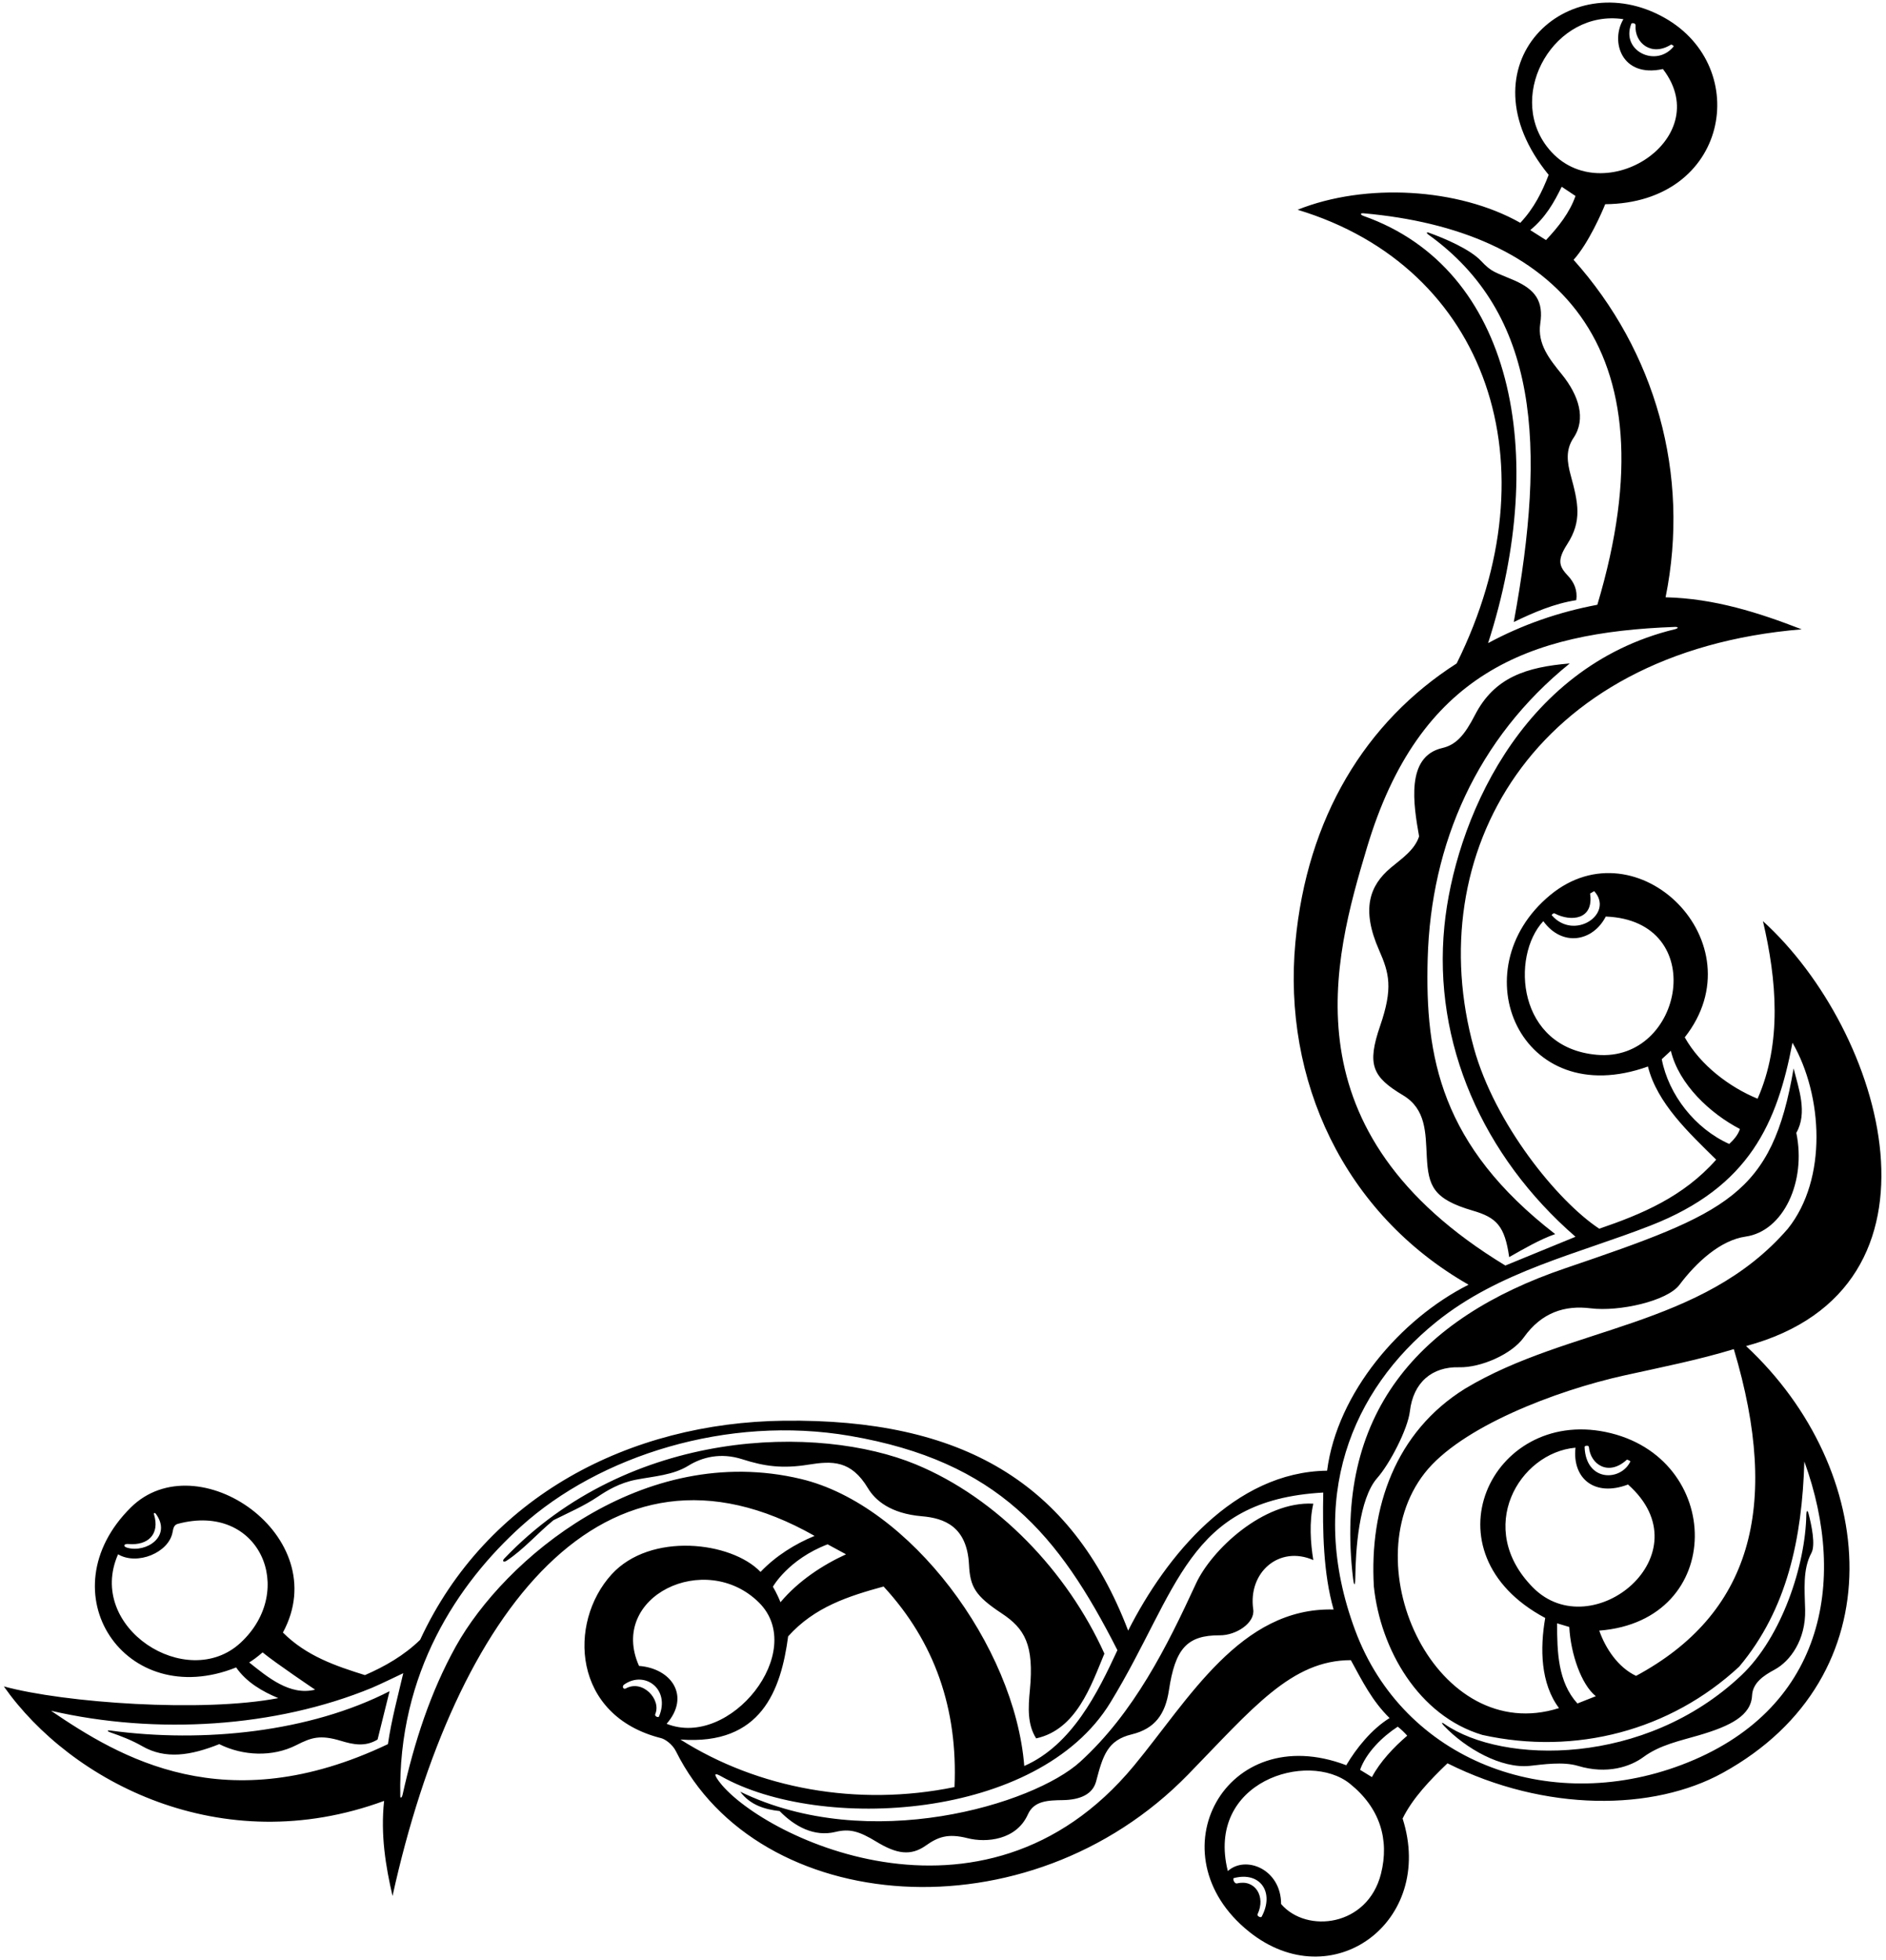 <?xml version="1.0" encoding="UTF-8"?>
<svg xmlns="http://www.w3.org/2000/svg" xmlns:xlink="http://www.w3.org/1999/xlink" width="492pt" height="511pt" viewBox="0 0 492 511" version="1.1">
<g id="surface1">
<path style=" stroke:none;fill-rule:nonzero;fill:rgb(0%,0%,0%);fill-opacity:1;" d="M 455.5 351 C 511.586 335.887 491.379 268.715 459.898 240.199 C 463.5 255.5 464.898 272 458.5 286.5 C 451.199 283.5 443.602 277.801 439.5 270.5 C 458.922 245.844 427.113 214.645 404.41 233.391 C 380.742 252.934 396.555 290.062 429.898 278.102 C 432.301 287.699 440.602 295.398 447.699 302.398 C 439.102 312.102 428.301 316.602 417.199 320.398 C 406.266 313.191 389.957 293.012 384.5 273.32 C 370.57 223.035 399.391 169.945 470 164.102 C 458.898 159.801 447.301 156.051 434.5 155.75 C 441 123.648 431.801 91.551 410.5 67.75 C 414.398 63.449 417.949 55.25 418.75 53.25 C 450.969 52.949 457.164 17.625 434.289 4.676 C 408.953 -9.668 380.59 16.984 404 45.602 C 402.301 50 400.199 54.301 396.602 58.102 C 380.5 49 356.199 47.602 338.5 54.699 C 388.148 69.66 405.613 121.375 380 173 C 356.23 188.188 340.953 213.211 337.926 245.742 C 334.59 281.59 350.492 316.379 383.102 335 C 365.324 343.949 348.824 363.203 346.199 383.5 C 322 383.801 304.199 405.699 294.301 425.199 C 279.477 386.434 250.762 369.906 204.496 370.465 C 164.395 370.945 126.961 390.086 109.602 427.598 C 105.398 431.699 100.301 434.598 95.199 436.801 C 87.5 434.402 79.898 431.801 73.801 425.699 C 87.426 400.586 51.41 375.961 34.109 393.109 C 11.863 415.164 32.598 446.402 61.602 434.801 C 64.301 438.699 68.5 441.098 72.602 442.801 C 52.824 446.605 16.742 444.043 1 439.75 C 18.434 464.562 57.676 485.254 100.199 469.602 C 99.25 478.5 100.602 486.602 102.398 494.398 C 118.688 420.5 157.547 369.301 212.5 400.5 C 207.398 402.602 202.398 405.699 198.398 409.898 C 190.816 401.953 169.656 399.43 159.535 410.555 C 148.109 423.121 149.246 447.438 172.5 453.25 C 173.402 453.477 175.379 454.734 176.34 456.672 C 197.785 499.77 268.238 505.523 309.957 462.707 C 326.773 445.445 336.887 432.902 352.398 432.902 C 355.301 438.199 357.898 443.5 362.5 448 C 357.801 450.902 353.801 455.902 351.199 460.301 C 319.645 448.305 300.777 483.566 325.805 503.676 C 347.43 521.051 374.512 501.145 365.898 474.199 C 368.5 468.898 373.102 464.102 377.602 459.801 C 403.145 472.57 431.316 472.254 449.391 462.301 C 494.992 437.18 489.973 383.043 455.5 351 Z M 426.801 437 C 422.102 434.801 418.801 429.801 417.199 425.199 C 450.488 422.613 449.82 379.789 418.871 373.41 C 389 367.25 371.125 404.875 403.102 421.902 C 401.699 429.902 401.898 439 406.699 445.402 C 374.879 455.496 352.684 408.434 371.629 384.156 C 381 372.145 405.777 362.621 423.852 358.633 C 433.375 356.531 443.031 354.621 452.301 351.801 C 464.746 393.352 456.484 421.016 426.801 437 Z M 399.91 413.965 C 384.621 398.52 396.305 378.797 411 377.5 C 410.117 385.453 415.914 390.445 424.699 387.102 C 445.156 405.234 415.328 429.539 399.91 413.965 Z M 416.301 442.301 L 411.5 444.199 C 406.398 438.598 406.199 430.699 406.199 423.301 C 407.625 423.75 408.625 424 409.375 424.25 C 409.75 431.25 412.5 439.25 416.301 442.301 Z M 413.371 377.277 C 413.359 377.02 414.438 376.727 414.5 377.375 C 414.938 381.953 419.672 384.996 424.387 380.637 C 424.484 380.543 425.363 380.977 425.309 381.094 C 422.852 386.297 413.691 386.508 413.371 377.277 Z M 405.586 238.203 C 409.801 240.402 415.828 239.871 414.801 233 L 415.875 232.375 C 421.188 238.219 410.719 245.434 404.816 238.676 C 404.711 238.555 405.23 238.016 405.586 238.203 Z M 416.621 275.055 C 395.746 273.258 394.078 249.363 402.602 240.199 C 407.539 246.988 415.527 245.547 418.898 239 C 446.148 240.051 439.145 276.996 416.621 275.055 Z M 433.5 276.199 L 435.875 274 C 437.977 282.801 446.199 290.398 453.898 294.398 C 453.398 295.898 452.398 297.102 451.102 298.301 C 442.199 294.301 435.301 285.5 433.5 276.199 Z M 425.57 6.18 C 425.664 5.945 426.715 5.961 426.668 6.629 C 426.363 11.211 430.816 14.809 435.891 11.648 C 436.062 11.539 436.707 11.98 436.605 12.109 C 432.055 17.762 422.723 13.273 425.57 6.18 Z M 403.465 38.121 C 393.012 24.242 405.609 2.336 423.5 5 C 420.031 10.781 423 20.375 433.801 18 C 448.109 36.605 416.848 55.891 403.465 38.121 Z M 407.398 48.699 L 411 51.102 C 409.5 55.398 406.602 59.102 403.301 62.602 L 399.199 60 C 403.199 56.699 405.398 52.801 407.398 48.699 Z M 355.727 56.32 C 354.789 55.988 354.793 55.535 355.742 55.621 C 404.703 59.961 437.309 88.781 416.699 157.699 C 406.602 159.602 397.102 162.898 388.199 167.699 C 404.125 118.375 394.777 70.113 355.727 56.32 Z M 356.586 221.062 C 370.242 175.445 398.945 164.867 436.879 163.477 C 437.922 163.438 437.914 163.836 436.895 164.086 C 396.156 173.977 379.41 215.066 376.797 241.504 C 373.781 271.977 386.785 301.473 411 322.5 L 392.699 330 C 335.18 295.117 347.832 250.297 356.586 221.062 Z M 33.5 402.617 C 38.59 403.062 41.773 400.09 40.164 394.863 C 40.039 394.453 40.41 394.395 40.688 394.785 C 44.883 400.621 38.152 404.977 33.223 403.598 C 31.984 403.25 32.293 402.512 33.5 402.617 Z M 62.75 428.375 C 48.766 441.305 22.363 424.375 30.801 405.301 C 35.805 408.258 44.066 404.883 45.023 399.504 C 45.207 398.473 45.406 397.625 46.371 397.363 C 67.699 391.641 77.551 414.688 62.75 428.375 Z M 65 433.5 C 65.871 433.004 67.375 431.875 68.5 430.875 C 71.777 433.582 82.199 440.598 82.199 440.598 C 75.625 442.25 69.805 437.328 65 433.5 Z M 101.199 454.801 C 58.805 474.977 31.195 458.254 13.301 446.098 C 40.773 452.426 71.898 450.461 97 440.125 C 98.84 439.371 105.199 436.301 105.199 436.301 C 103.898 441.902 102.102 448.5 101.199 454.801 Z M 208.988 385.668 C 167.641 375.777 131.477 406.758 118.938 429.27 C 112.25 441.281 108.039 454.426 105.031 467.953 C 104.852 468.766 104.438 469.047 104.426 468.375 C 103.75 436.191 119.52 412.848 135.914 398.031 C 156.309 379.605 189.77 368.922 221.762 374.426 C 260.348 381.066 276.172 400.137 291.5 430.301 C 286.398 441.301 279.699 455 267.199 460.5 C 264.727 429.207 237.387 392.457 208.988 385.668 Z M 215.898 402.699 L 220.699 405.301 C 214.602 408.102 208.301 412.199 203.602 417.801 C 202.75 415.625 201.625 413.75 201.625 413.75 C 201.625 413.75 205.625 406.625 215.898 402.699 Z M 171.895 447.633 C 171.762 447.938 170.676 447.574 170.938 446.965 C 172.57 443.152 167.633 437.867 163.266 440.277 C 162.59 440.648 162.18 439.719 162.805 439.277 C 168.137 435.496 174.977 440.438 171.895 447.633 Z M 173.898 449.5 C 180.125 442.375 175.289 435.078 166.699 434.402 C 158.602 416.273 184.074 404.082 197.992 417.883 C 210.766 430.551 190.492 456.09 173.898 449.5 Z M 177.5 453.598 C 198.633 455.18 203.734 440.699 205.602 426.699 C 212.5 419 221.398 416.199 230.5 413.699 C 243.898 428.199 249.898 445.699 249 466 C 223.699 471.199 197.699 466.398 177.5 453.598 Z M 295.805 460.441 C 256.199 508.258 197.27 478.188 187.375 464.25 C 186.148 462.523 186.43 462.23 188.141 463.195 C 214.012 477.762 270.871 474.727 289.668 443.953 C 307.496 414.762 309.582 391.195 345.199 389.199 C 345 399.102 345.199 410.301 347.898 419.699 C 323.629 419.055 310.09 443.195 295.805 460.441 Z M 329.113 499.824 C 328.949 500.125 327.801 499.699 328.09 499.086 C 330.215 494.551 327.445 489.996 322.766 491.109 C 321.914 491.312 321.551 489.82 321.84 489.742 C 328.738 487.906 332.566 493.445 329.113 499.824 Z M 360.25 488.625 C 356.773 502.371 340.875 504.25 334.199 496.5 C 334.199 487.398 324.965 483.703 320.301 487.898 C 314.449 464.496 341.242 456.379 352.125 465.102 C 359.98 471.395 362.508 479.691 360.25 488.625 Z M 357.898 463.398 L 354.801 461.5 C 356.398 457 360.625 452.848 364.625 450.25 C 365.352 450.801 366.375 451.75 367.102 452.598 C 363.602 455.598 360 459.398 357.898 463.398 Z M 438.684 460.203 C 403.77 473.398 366.113 459.043 353.504 425.078 C 340.77 390.766 352.684 362.469 374.625 344.75 C 391.094 331.449 411.578 327 430.578 319.578 C 456.504 309.461 463.609 292.746 467.602 271.898 C 475.5 285.602 476.801 307.398 466.398 320.398 C 444 346.301 409.301 345.801 382.199 362.102 C 364 373.398 357.199 393.102 358.398 413.699 C 360.102 430 370 447.402 386.699 452.402 C 411.102 457.801 435.801 451.199 453.699 434.598 C 466.301 419.598 470.102 401 470.699 381.102 C 482.184 412.719 475.582 446.258 438.684 460.203 Z M 410.477 114.195 C 408.355 117.34 408.84 120.609 409.766 123.996 C 411.73 131.176 412.73 135.871 408.863 141.867 C 406.102 146.152 406.734 147.707 409.062 150.18 C 410.645 151.855 411.566 153.938 411.199 156.5 C 405.398 157.398 400.102 159.699 394.898 162.199 C 403.375 116.07 401.508 81.895 372.543 61.117 C 372.078 60.781 372.129 60.465 372.691 60.664 C 377.027 62.219 383.52 65.016 386.352 68.031 C 389.188 71.047 389.969 70.922 394.859 73.035 C 400.641 75.527 402.664 78.613 401.809 84.363 C 401.008 89.734 404.27 93.711 407.438 97.625 C 411.863 103.09 413.832 109.227 410.477 114.195 Z M 393.699 327.801 C 392.543 319.703 390.43 317.504 384.23 315.695 C 373.836 312.664 372.609 309.273 372.207 301.629 C 371.879 295.387 372.043 289.215 366.012 285.605 C 358.012 280.824 356.535 277.68 360.035 267.512 C 363.426 257.66 362.422 253.797 359.754 247.746 C 355.039 237.051 357.301 230.902 362.801 226.285 C 365.719 223.84 369 221.699 370.199 218.102 C 368.73 209.77 366.656 197.27 376.262 195.051 C 379.867 194.219 382.09 191.66 384.773 186.449 C 389.844 176.605 398.188 173.941 409.5 173 C 385.301 192.543 373.27 219.973 372.438 249.992 C 371.727 275.57 375.809 298.703 405.699 321.801 C 401.699 323.199 397.602 325.602 393.699 327.801 Z M 359.281 385.402 C 354.469 390.84 353.641 404.293 353.555 411.375 C 353.523 414.113 353.156 413.109 352.988 411.719 C 347.777 368.645 370.219 343.672 408.285 330.727 C 450.742 316.289 462.246 311.637 467.898 278.602 C 469.199 283.801 471.602 290.199 468.602 295.398 C 471.25 308.125 465.238 321.051 455.387 322.453 C 448.773 323.398 442.504 329.191 438.113 335.035 C 434.926 339.281 422.352 342.086 414.98 341.16 C 408.242 340.312 402.176 342.191 397.504 348.754 C 394.387 353.129 386.273 356.676 380.625 356.527 C 373.57 356.344 368.68 360.477 367.797 368.004 C 367.242 372.691 362.52 381.746 359.281 385.402 Z M 240.488 395.379 C 232.246 394.68 228.273 391.156 226.438 388.09 C 222.047 380.758 217.129 380.918 210.883 381.926 C 204.156 383.008 199.469 382.383 193.66 380.52 C 188.016 378.703 183.156 379.977 179.586 382.188 C 175.59 384.664 170.66 384.941 165.992 385.832 C 161.641 386.66 158.348 388.676 156 390.25 C 152.312 392.73 148.285 394.457 144.398 396.398 C 140.25 399.789 136.602 404.035 132.18 406.961 C 131.383 407.488 130.922 407.07 131.539 406.422 C 164.355 372.074 213.691 371.438 238.887 381.848 C 260.246 390.672 278.461 409.855 288.102 431.199 C 284.602 439.598 280.801 451 270.301 453.301 C 267.98 449.645 268.227 445.234 268.66 440.742 C 269.805 428.852 267.305 424.664 261.289 420.688 C 254.387 416.125 253.074 413.785 252.781 407.996 C 252.273 398.027 246.305 395.871 240.488 395.379 Z M 342.602 392.102 C 341.5 396.898 341.875 402.375 342.602 406.801 C 333.688 402.902 325.527 410.027 326.93 419.656 C 327.445 423.207 322.445 426.445 318.25 426.422 C 309.547 426.363 306.555 430.031 304.934 440.777 C 303.996 446.973 301.309 450.781 295.219 452.258 C 288.949 453.777 287.719 457.719 285.949 464.488 C 285.062 467.895 281.758 469.328 277.254 469.398 C 273.496 469.461 269.758 469.512 268.141 473.133 C 265.145 479.832 257.305 480.566 252.422 479.328 C 247.211 478.004 244.648 479.035 241.504 481.258 C 237.609 484.012 233.918 483.469 228.629 480.242 C 224.133 477.5 221.633 476.793 217.953 477.691 C 212.434 479.039 207.359 476.324 203.375 472.25 C 199.574 471.848 195.699 470.699 193.102 467.199 C 226.746 483.582 269.672 470.445 281.777 459.414 C 295.871 446.574 304.414 429.367 311.992 412.941 C 316.035 404.18 329.562 391.375 342.602 392.102 Z M 454.25 436.875 C 464.816 426.898 471.016 408.105 471.215 394.875 C 471.227 394.121 471.477 393.473 471.812 394.766 C 472.578 397.719 473.664 402.879 472.539 404.953 C 470.223 409.242 470.785 414.609 470.906 419.754 C 471.094 427.602 467.016 433.18 462.934 435.379 C 460.125 436.891 457.238 438.773 457.062 442.121 C 456.797 447.32 451.52 450.059 443.195 452.492 C 438.207 453.953 432.984 455.016 428.723 458.168 C 425.352 460.652 419.289 462.77 411.633 460.469 C 407.754 459.305 402.465 460.105 399.121 460.461 C 391.625 461.258 382.359 455.941 376.75 450.086 C 376.219 449.531 375.73 448.801 376.832 449.562 C 392.039 460.086 429.074 460.648 454.25 436.875 Z M 101.625 441 L 98.5 453.598 C 95.246 455.586 92.086 454.895 88.93 453.941 C 83.48 452.297 81.23 453.062 77.285 455.07 C 71.117 458.203 63.395 457.898 57.199 454.801 C 49.773 457.773 43.156 458.832 37.082 455.324 C 34.414 453.789 31.586 452.703 28.719 451.715 C 27.914 451.438 27.906 451.141 28.715 451.25 C 53.176 454.57 80.875 451.625 101.625 441 "/>
</g>
</svg>
